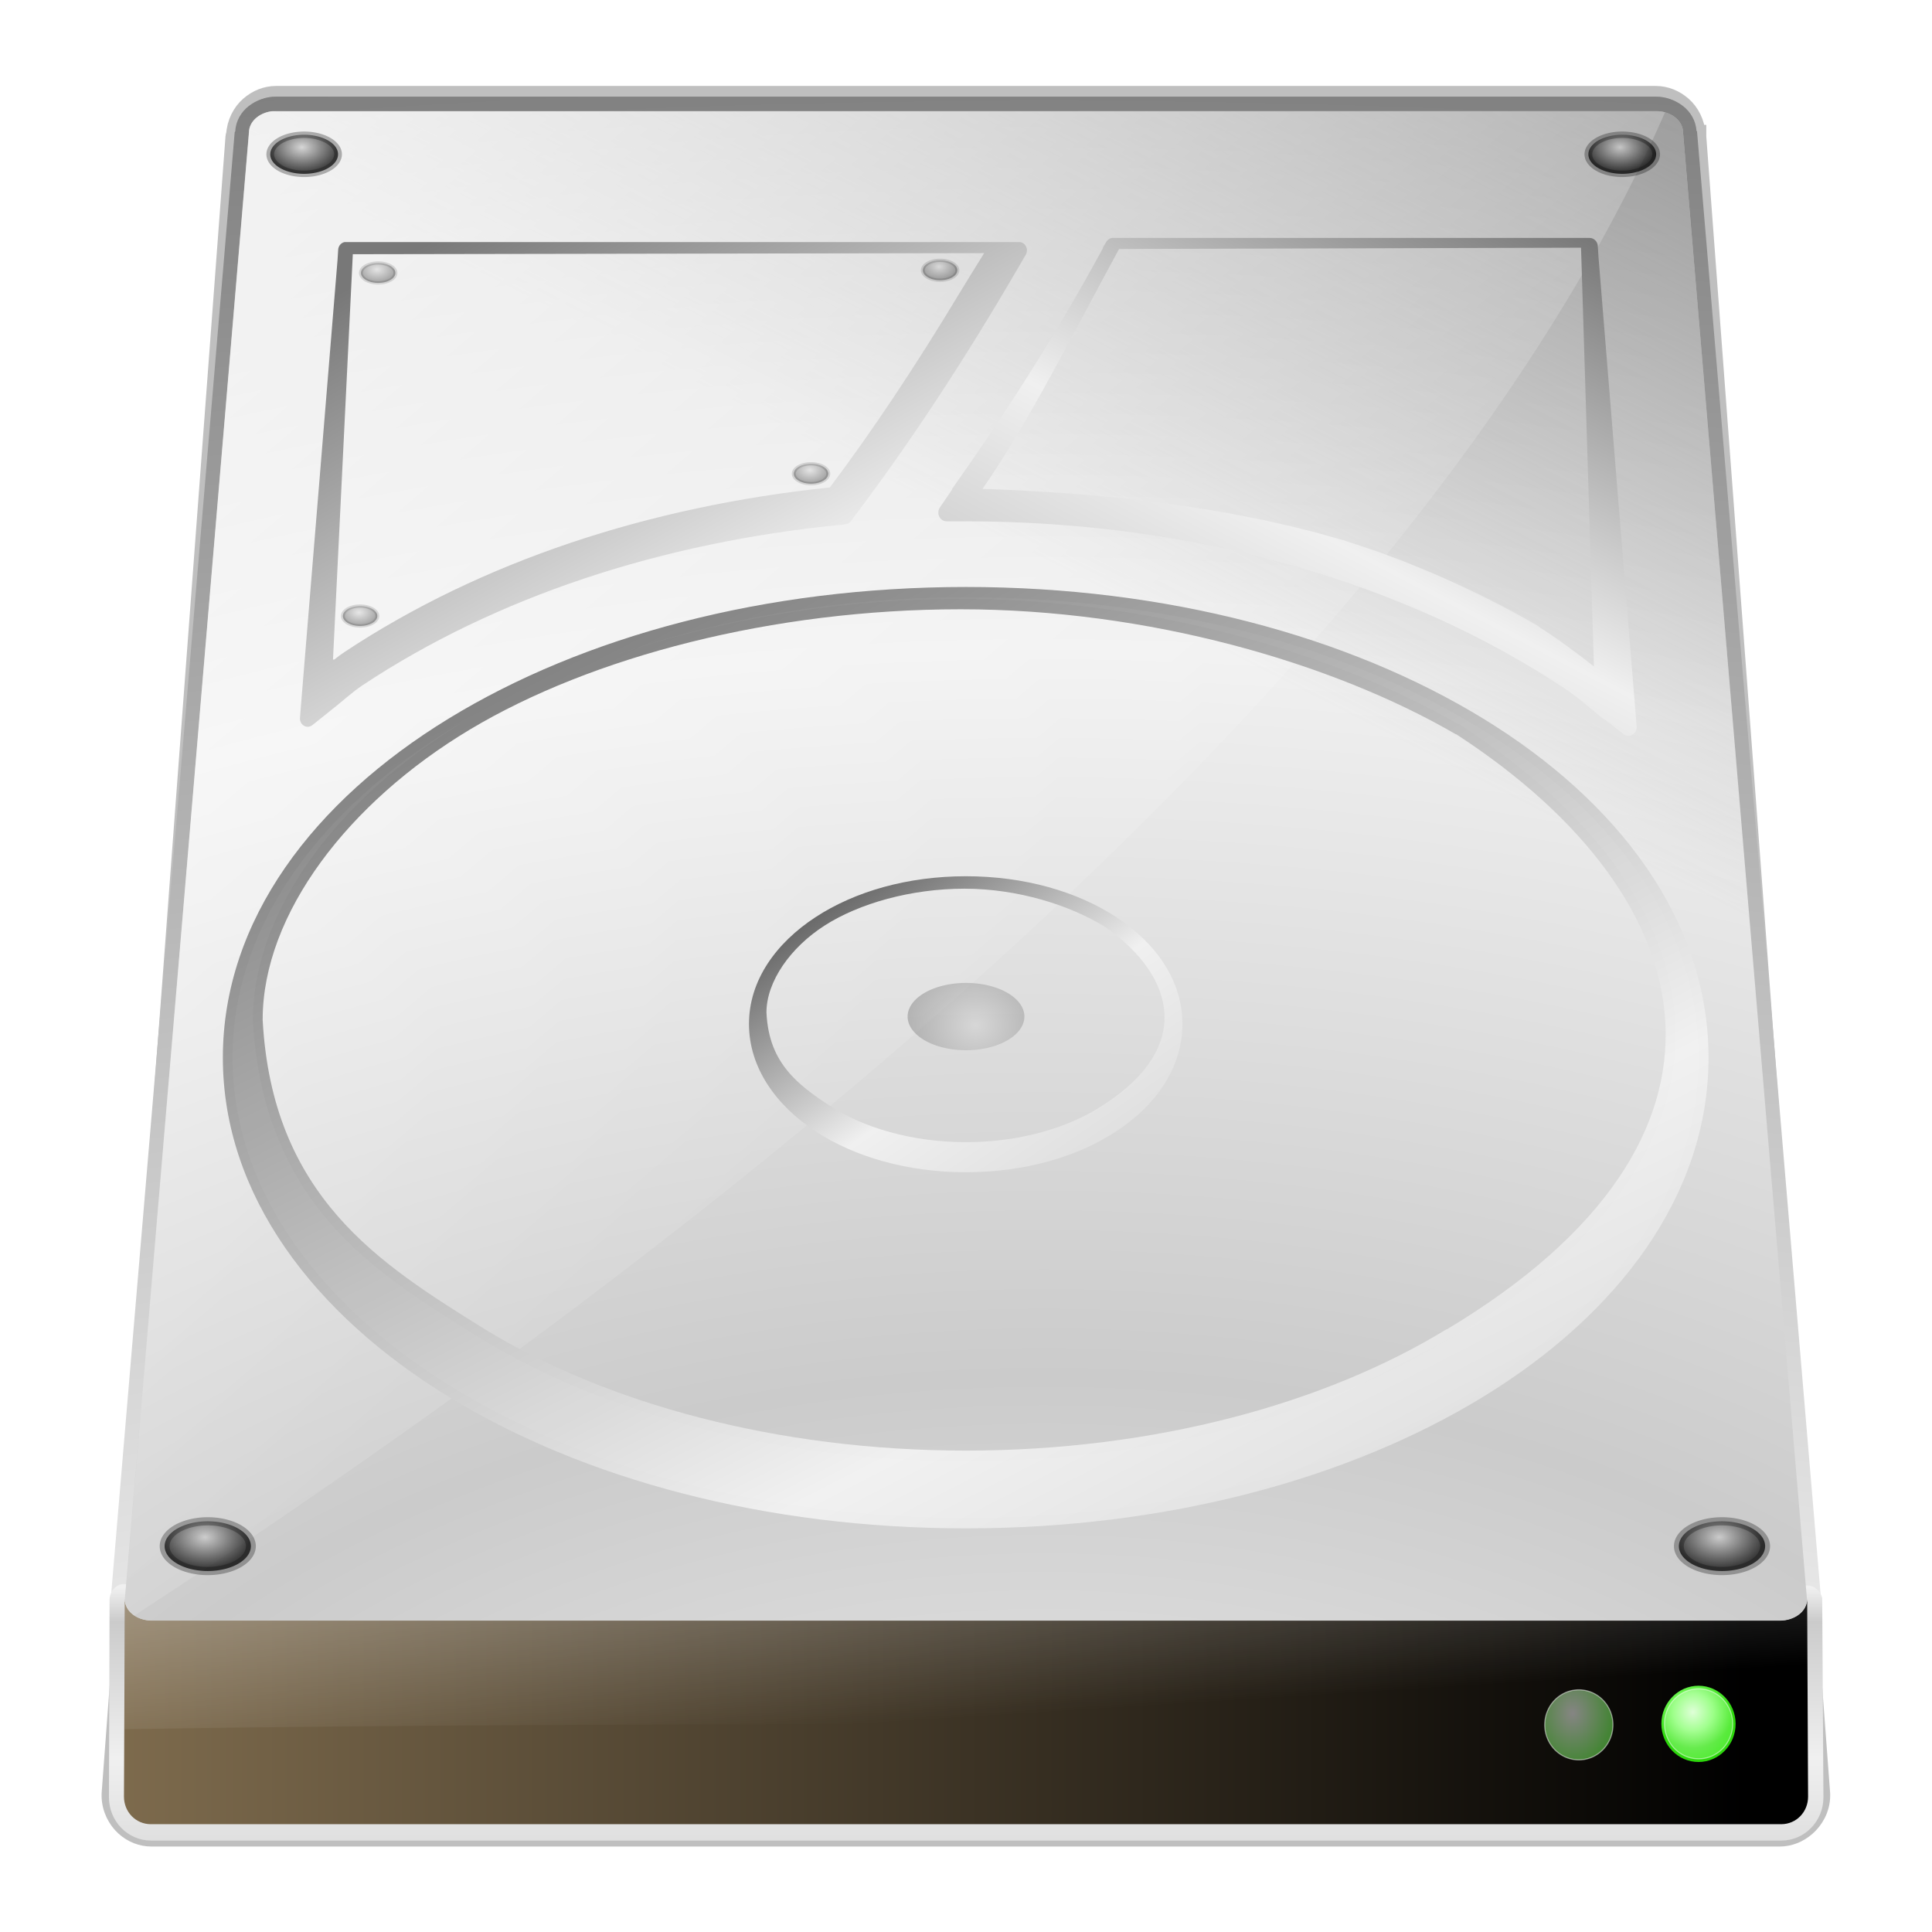 <?xml version="1.0" encoding="UTF-8" standalone="no"?>
<!-- Created with Inkscape (http://www.inkscape.org/) -->
<svg
   xmlns:dc="http://purl.org/dc/elements/1.1/"
   xmlns:cc="http://creativecommons.org/ns#"
   xmlns:rdf="http://www.w3.org/1999/02/22-rdf-syntax-ns#"
   xmlns:svg="http://www.w3.org/2000/svg"
   xmlns="http://www.w3.org/2000/svg"
   xmlns:xlink="http://www.w3.org/1999/xlink"
   xmlns:sodipodi="http://sodipodi.sourceforge.net/DTD/sodipodi-0.dtd"
   xmlns:inkscape="http://www.inkscape.org/namespaces/inkscape"
   width="128"
   height="128"
   id="svg13405"
   sodipodi:version="0.32"
   inkscape:version="0.46"
   version="1.0"
   sodipodi:docname="drive-harddisk.svg"
   inkscape:output_extension="org.inkscape.output.svg.inkscape"
   inkscape:export-filename="/home/immanuel/archive/prj/cream/art/creamlooks-icontheme/examples/drive-harddisk/drive-harddisk-256-2.png"
   inkscape:export-xdpi="180"
   inkscape:export-ydpi="180">
  <defs
     id="defs13407">
    <linearGradient
       inkscape:collect="always"
       id="linearGradient3286">
      <stop
         style="stop-color:#ffffff;stop-opacity:1;"
         offset="0"
         id="stop3288" />
      <stop
         style="stop-color:#ffffff;stop-opacity:0;"
         offset="1"
         id="stop3290" />
    </linearGradient>
    <linearGradient
       id="linearGradient3398">
      <stop
         style="stop-color:#000000;stop-opacity:1;"
         offset="0"
         id="stop3400" />
      <stop
         id="stop3402"
         offset="0.593"
         style="stop-color:#cfb07f;stop-opacity:1;" />
      <stop
         style="stop-color:#f8ead2;stop-opacity:1;"
         offset="1"
         id="stop3404" />
    </linearGradient>
    <linearGradient
       id="linearGradient5921">
      <stop
         style="stop-color:#cbcbcb;stop-opacity:1;"
         offset="0"
         id="stop5923" />
      <stop
         style="stop-color:#000000;stop-opacity:1;"
         offset="1"
         id="stop5925" />
    </linearGradient>
    <linearGradient
       inkscape:collect="always"
       id="linearGradient5903">
      <stop
         style="stop-color:#ffffff;stop-opacity:1;"
         offset="0"
         id="stop5905" />
      <stop
         style="stop-color:#ffffff;stop-opacity:0;"
         offset="1"
         id="stop5907" />
    </linearGradient>
    <linearGradient
       id="linearGradient5264">
      <stop
         id="stop5266"
         offset="0"
         style="stop-color:#f9f9f9;stop-opacity:1;" />
      <stop
         style="stop-color:#f0f0f0;stop-opacity:1;"
         offset="0.093"
         id="stop5268" />
      <stop
         id="stop5270"
         offset="0.271"
         style="stop-color:#cbcbcb;stop-opacity:1;" />
      <stop
         style="stop-color:#f0f0f0;stop-opacity:1;"
         offset="0.537"
         id="stop5272" />
      <stop
         id="stop5274"
         offset="1"
         style="stop-color:#787878;stop-opacity:1;" />
    </linearGradient>
    <linearGradient
       id="linearGradient5254">
      <stop
         id="stop5256"
         offset="0"
         style="stop-color:#454545;stop-opacity:1;" />
      <stop
         style="stop-color:#f0f0f0;stop-opacity:1;"
         offset="0.377"
         id="stop5258" />
      <stop
         id="stop5260"
         offset="0.849"
         style="stop-color:#cbcbcb;stop-opacity:1;" />
      <stop
         id="stop5262"
         offset="1"
         style="stop-color:#ffffff;stop-opacity:1;" />
    </linearGradient>
    <linearGradient
       id="linearGradient5244">
      <stop
         id="stop5246"
         offset="0"
         style="stop-color:#454545;stop-opacity:1;" />
      <stop
         style="stop-color:#f0f0f0;stop-opacity:1;"
         offset="0.472"
         id="stop5248" />
      <stop
         id="stop5250"
         offset="0.675"
         style="stop-color:#cbcbcb;stop-opacity:1;" />
      <stop
         id="stop5252"
         offset="1"
         style="stop-color:#ffffff;stop-opacity:1;" />
    </linearGradient>
    <linearGradient
       id="linearGradient5232">
      <stop
         style="stop-color:#f9f9f9;stop-opacity:1;"
         offset="0"
         id="stop5234" />
      <stop
         id="stop5236"
         offset="0.208"
         style="stop-color:#f0f0f0;stop-opacity:1;" />
      <stop
         style="stop-color:#cbcbcb;stop-opacity:1;"
         offset="0.268"
         id="stop5238" />
      <stop
         id="stop5240"
         offset="0.46"
         style="stop-color:#f0f0f0;stop-opacity:1;" />
      <stop
         style="stop-color:#787878;stop-opacity:1;"
         offset="1"
         id="stop5242" />
    </linearGradient>
    <linearGradient
       id="linearGradient5086">
      <stop
         style="stop-color:#787878;stop-opacity:1;"
         offset="0"
         id="stop5088" />
      <stop
         style="stop-color:#787878;stop-opacity:0;"
         offset="1"
         id="stop5090" />
    </linearGradient>
    <linearGradient
       id="linearGradient5014">
      <stop
         id="stop5016"
         offset="0"
         style="stop-color:#f9f9f9;stop-opacity:1;" />
      <stop
         style="stop-color:#f0f0f0;stop-opacity:1;"
         offset="0.027"
         id="stop5018" />
      <stop
         id="stop5020"
         offset="0.199"
         style="stop-color:#cbcbcb;stop-opacity:1;" />
      <stop
         style="stop-color:#f0f0f0;stop-opacity:1;"
         offset="0.382"
         id="stop5022" />
      <stop
         id="stop5024"
         offset="1"
         style="stop-color:#787878;stop-opacity:1;" />
    </linearGradient>
    <linearGradient
       id="linearGradient4802">
      <stop
         id="stop4804"
         offset="0"
         style="stop-color:#ffffff;stop-opacity:1;" />
      <stop
         style="stop-color:#7eff64;stop-opacity:1;"
         offset="0.428"
         id="stop4806" />
      <stop
         id="stop4808"
         offset="1"
         style="stop-color:#7eff64;stop-opacity:1;" />
    </linearGradient>
    <linearGradient
       id="linearGradient4788">
      <stop
         style="stop-color:#bfffb1;stop-opacity:1;"
         offset="0"
         id="stop4790" />
      <stop
         id="stop4796"
         offset="0.5"
         style="stop-color:#7eff64;stop-opacity:1;" />
      <stop
         style="stop-color:#2dd60c;stop-opacity:1;"
         offset="1"
         id="stop4792" />
    </linearGradient>
    <linearGradient
       id="linearGradient4567">
      <stop
         id="stop4569"
         offset="0"
         style="stop-color:#f9f9f9;stop-opacity:1;" />
      <stop
         style="stop-color:#f0f0f0;stop-opacity:1;"
         offset="0.12"
         id="stop4571" />
      <stop
         id="stop4573"
         offset="0.159"
         style="stop-color:#cbcbcb;stop-opacity:1;" />
      <stop
         style="stop-color:#f0f0f0;stop-opacity:1;"
         offset="0.315"
         id="stop4575" />
      <stop
         id="stop4577"
         offset="1"
         style="stop-color:#787878;stop-opacity:1;" />
    </linearGradient>
    <linearGradient
       id="linearGradient4305">
      <stop
         style="stop-color:#f9f9f9;stop-opacity:1;"
         offset="0"
         id="stop4307" />
      <stop
         id="stop4309"
         offset="0.12"
         style="stop-color:#f0f0f0;stop-opacity:1;" />
      <stop
         style="stop-color:#cbcbcb;stop-opacity:1;"
         offset="0.271"
         id="stop4311" />
      <stop
         id="stop4313"
         offset="0.451"
         style="stop-color:#f0f0f0;stop-opacity:1;" />
      <stop
         style="stop-color:#787878;stop-opacity:1;"
         offset="1"
         id="stop4315" />
    </linearGradient>
    <linearGradient
       id="linearGradient3307">
      <stop
         style="stop-color:#454545;stop-opacity:1;"
         offset="0"
         id="stop3309" />
      <stop
         id="stop4317"
         offset="0.5"
         style="stop-color:#f0f0f0;stop-opacity:1;" />
      <stop
         style="stop-color:#ffffff;stop-opacity:1;"
         offset="0.75"
         id="stop4319" />
      <stop
         style="stop-color:#cbcbcb;stop-opacity:1;"
         offset="1"
         id="stop3311" />
    </linearGradient>
    <linearGradient
       inkscape:collect="always"
       xlink:href="#linearGradient3307"
       id="linearGradient3423"
       gradientUnits="userSpaceOnUse"
       gradientTransform="translate(-316.649,61)"
       x1="35"
       y1="56.375"
       x2="68.5"
       y2="108.375" />
    <linearGradient
       inkscape:collect="always"
       xlink:href="#linearGradient3307"
       id="linearGradient3430"
       gradientUnits="userSpaceOnUse"
       gradientTransform="translate(-184.185,-108.296)"
       x1="35"
       y1="56.375"
       x2="68.5"
       y2="108.375" />
    <linearGradient
       inkscape:collect="always"
       xlink:href="#linearGradient3307"
       id="linearGradient3434"
       gradientUnits="userSpaceOnUse"
       gradientTransform="translate(-168.915,61)"
       x1="35"
       y1="56.375"
       x2="68.5"
       y2="108.375" />
    <filter
       inkscape:collect="always"
       id="filter4830"
       x="-0.12"
       width="1.24"
       y="-0.12"
       height="1.24">
      <feGaussianBlur
         inkscape:collect="always"
         stdDeviation="0.347"
         id="feGaussianBlur4832" />
    </filter>
    <filter
       inkscape:collect="always"
       id="filter5106">
      <feGaussianBlur
         inkscape:collect="always"
         stdDeviation="0.829"
         id="feGaussianBlur5108" />
    </filter>
    <radialGradient
       inkscape:collect="always"
       xlink:href="#linearGradient4305"
       id="radialGradient5305"
       gradientUnits="userSpaceOnUse"
       gradientTransform="matrix(6.908,-9.255105e-8,0,3.642,-367.568,-297.708)"
       cx="62.731"
       cy="127.898"
       fx="62.731"
       fy="127.898"
       r="43.058" />
    <linearGradient
       inkscape:collect="always"
       xlink:href="#linearGradient4567"
       id="linearGradient5307"
       gradientUnits="userSpaceOnUse"
       x1="69.932"
       y1="87.686"
       x2="69.932"
       y2="131.266" />
    <linearGradient
       inkscape:collect="always"
       xlink:href="#linearGradient5244"
       id="linearGradient5319"
       gradientUnits="userSpaceOnUse"
       gradientTransform="matrix(1.294,0,0,1.327,-16.112,-25.637)"
       x1="32.011"
       y1="35.147"
       x2="88.323"
       y2="155.263" />
    <radialGradient
       inkscape:collect="always"
       xlink:href="#linearGradient4788"
       id="radialGradient5339"
       gradientUnits="userSpaceOnUse"
       gradientTransform="matrix(1.167,-5.0466234e-7,4.4474522e-7,1.028,-14.275,-3.082)"
       cx="84.512"
       cy="99.467"
       fx="84.512"
       fy="99.467"
       r="3.182" />
    <radialGradient
       inkscape:collect="always"
       xlink:href="#linearGradient4802"
       id="radialGradient5341"
       gradientUnits="userSpaceOnUse"
       gradientTransform="matrix(2.699,3.2311381e-7,-4.020593e-7,3.359,-143.809,-234.918)"
       cx="84.512"
       cy="99.467"
       fx="84.512"
       fy="99.467"
       r="3.182" />
    <linearGradient
       inkscape:collect="always"
       xlink:href="#linearGradient5254"
       id="linearGradient5345"
       gradientUnits="userSpaceOnUse"
       gradientTransform="matrix(0.373,0,0,0.409,40.907,40.177)"
       x1="33.97"
       y1="48.942"
       x2="89.097"
       y2="142.17" />
    <linearGradient
       inkscape:collect="always"
       xlink:href="#linearGradient5232"
       id="linearGradient5365"
       gradientUnits="userSpaceOnUse"
       gradientTransform="matrix(1.372,0,0,1.465,-20.715,-22.381)"
       x1="54.599"
       y1="62.254"
       x2="35.879"
       y2="26.217" />
    <linearGradient
       inkscape:collect="always"
       xlink:href="#linearGradient5264"
       id="linearGradient5369"
       gradientUnits="userSpaceOnUse"
       gradientTransform="matrix(1.372,0,0,1.465,-20.715,-22.381)"
       x1="77.292"
       y1="61.568"
       x2="94.157"
       y2="27.105" />
    <linearGradient
       inkscape:collect="always"
       xlink:href="#linearGradient5086"
       id="linearGradient5372"
       gradientUnits="userSpaceOnUse"
       gradientTransform="matrix(1.294,0,0,1.329,-15.912,-18.307)"
       x1="119.829"
       y1="2.69"
       x2="93.666"
       y2="55.553" />
    <radialGradient
       inkscape:collect="always"
       xlink:href="#linearGradient5014"
       id="radialGradient5375"
       gradientUnits="userSpaceOnUse"
       gradientTransform="matrix(8.939,-1.5549709e-7,0,6.119,-491.591,-577.59)"
       cx="62.731"
       cy="117.873"
       fx="62.731"
       fy="117.873"
       r="43.058" />
    <linearGradient
       inkscape:collect="always"
       xlink:href="#linearGradient3398"
       id="linearGradient5381"
       gradientUnits="userSpaceOnUse"
       gradientTransform="matrix(1.294,0,0,1.329,-15.912,-18.307)"
       x1="101.71"
       y1="106.852"
       x2="-130.407"
       y2="106.852" />
    <linearGradient
       inkscape:collect="always"
       xlink:href="#linearGradient5903"
       id="linearGradient5909"
       x1="10.904"
       y1="14.978"
       x2="66.347"
       y2="80.156"
       gradientUnits="userSpaceOnUse" />
    <radialGradient
       inkscape:collect="always"
       xlink:href="#linearGradient5921"
       id="radialGradient5927"
       cx="13.366"
       cy="103.512"
       fx="13.366"
       fy="103.512"
       r="3.062"
       gradientTransform="matrix(1.033,-1.0189423e-6,8.3872015e-7,0.85,-0.445,15.624)"
       gradientUnits="userSpaceOnUse" />
    <radialGradient
       inkscape:collect="always"
       xlink:href="#linearGradient5921"
       id="radialGradient5945"
       gradientUnits="userSpaceOnUse"
       gradientTransform="matrix(1.033,-1.0189423e-6,8.3872015e-7,0.85,-0.445,15.624)"
       cx="13.366"
       cy="103.512"
       fx="13.366"
       fy="103.512"
       r="3.062" />
    <radialGradient
       inkscape:collect="always"
       xlink:href="#linearGradient5921"
       id="radialGradient5951"
       gradientUnits="userSpaceOnUse"
       gradientTransform="matrix(1.033,-1.0189423e-6,8.3872015e-7,0.85,-0.445,15.624)"
       cx="13.366"
       cy="103.512"
       fx="13.366"
       fy="103.512"
       r="3.062" />
    <radialGradient
       inkscape:collect="always"
       xlink:href="#linearGradient5921"
       id="radialGradient5957"
       gradientUnits="userSpaceOnUse"
       gradientTransform="matrix(1.033,-1.0189423e-6,8.3872015e-7,0.85,-0.445,15.624)"
       cx="13.366"
       cy="103.512"
       fx="13.366"
       fy="103.512"
       r="3.062" />
    <radialGradient
       inkscape:collect="always"
       xlink:href="#linearGradient5921"
       id="radialGradient5995"
       gradientUnits="userSpaceOnUse"
       gradientTransform="matrix(1.822,-5.0434491e-8,2.4816716e-6,1.962,-11.527,-101.2)"
       cx="14.045"
       cy="105.056"
       fx="14.045"
       fy="105.056"
       r="3.062" />
    <radialGradient
       inkscape:collect="always"
       xlink:href="#linearGradient5921"
       id="radialGradient6007"
       gradientUnits="userSpaceOnUse"
       gradientTransform="matrix(1.033,-1.0189423e-6,8.3872015e-7,0.85,-0.445,15.624)"
       cx="13.366"
       cy="103.512"
       fx="13.366"
       fy="103.512"
       r="3.062" />
    <radialGradient
       inkscape:collect="always"
       xlink:href="#linearGradient5921"
       id="radialGradient6011"
       gradientUnits="userSpaceOnUse"
       gradientTransform="matrix(1.033,-1.0189423e-6,8.3872015e-7,0.85,-0.445,15.624)"
       cx="13.366"
       cy="103.512"
       fx="13.366"
       fy="103.512"
       r="3.062" />
    <radialGradient
       inkscape:collect="always"
       xlink:href="#linearGradient5921"
       id="radialGradient6015"
       gradientUnits="userSpaceOnUse"
       gradientTransform="matrix(1.033,-1.0189423e-6,8.3872015e-7,0.85,-0.445,15.624)"
       cx="13.366"
       cy="103.512"
       fx="13.366"
       fy="103.512"
       r="3.062" />
    <radialGradient
       inkscape:collect="always"
       xlink:href="#linearGradient5921"
       id="radialGradient6019"
       gradientUnits="userSpaceOnUse"
       gradientTransform="matrix(1.033,-1.0189423e-6,8.3872015e-7,0.85,-0.445,15.624)"
       cx="13.366"
       cy="103.512"
       fx="13.366"
       fy="103.512"
       r="3.062" />
    <radialGradient
       inkscape:collect="always"
       xlink:href="#linearGradient4802"
       id="radialGradient3406"
       gradientUnits="userSpaceOnUse"
       gradientTransform="matrix(2.699,3.2311381e-7,-4.020593e-7,3.359,-143.809,-234.918)"
       cx="84.512"
       cy="99.467"
       fx="84.512"
       fy="99.467"
       r="3.182" />
    <linearGradient
       inkscape:collect="always"
       xlink:href="#linearGradient3286"
       id="linearGradient3292"
       x1="49.5"
       y1="74.75"
       x2="52"
       y2="114.562"
       gradientUnits="userSpaceOnUse" />
    <filter
       inkscape:collect="always"
       id="filter3298">
      <feGaussianBlur
         inkscape:collect="always"
         stdDeviation="0.744"
         id="feGaussianBlur3300" />
    </filter>
    <filter
       inkscape:collect="always"
       id="filter3314">
      <feGaussianBlur
         inkscape:collect="always"
         stdDeviation="0.392"
         id="feGaussianBlur3316" />
    </filter>
  </defs>
  <sodipodi:namedview
     id="base"
     pagecolor="#ffffff"
     bordercolor="#666666"
     borderopacity="1.0"
     gridtolerance="10000"
     guidetolerance="10"
     objecttolerance="10"
     inkscape:pageopacity="0.0"
     inkscape:pageshadow="2"
     inkscape:zoom="1"
     inkscape:cx="-101.72686"
     inkscape:cy="-31.785119"
     inkscape:document-units="px"
     inkscape:current-layer="layer1"
     showgrid="false"
     inkscape:showpageshadow="false"
     inkscape:window-width="1022"
     inkscape:window-height="722"
     inkscape:window-x="0"
     inkscape:window-y="25"
     inkscape:snap-center="true"
     showguides="true"
     inkscape:guide-bbox="true" />
  <g
     inkscape:label="Layer 1"
     inkscape:groupmode="layer"
     id="layer1">
    <rect
       style="opacity:0.595;fill:#ffffff;fill-opacity:1;fill-rule:nonzero;stroke:none;stroke-width:0.3;stroke-linejoin:miter;marker:none;marker-start:none;marker-mid:none;marker-end:none;stroke-miterlimit:4;stroke-dasharray:none;stroke-dashoffset:0;stroke-opacity:1;visibility:visible;display:inline;overflow:visible;enable-background:accumulate"
       id="rect3326"
       width="0.287"
       height="0"
       x="297.169"
       y="-5.525"
       rx="0.984"
       ry="0" />
    <path
       d="M 26.438,18.594 C 25.907,18.594 25.424,18.767 25.031,19.062 C 24.656,19.345 24.369,19.794 24.344,20.312 C 24.343,20.336 24.312,20.351 24.312,20.375 L 17.969,93.469 C 17.968,93.49 17.968,93.51 17.969,93.531 C 17.969,94.068 18.27,94.544 18.656,94.844 C 19.043,95.144 19.532,95.312 20.062,95.312 L 103.406,95.312 C 103.936,95.312 104.42,95.139 104.812,94.844 C 105.205,94.548 105.531,94.081 105.531,93.531 C 105.532,93.51 105.532,93.49 105.531,93.469 L 99.188,20.375 C 99.188,20.354 99.188,20.333 99.188,20.312 L 99.156,20.312 C 99.131,19.794 98.844,19.345 98.469,19.062 C 98.076,18.767 97.593,18.594 97.062,18.594 L 26.438,18.594 z"
       id="path4896"
       style="opacity:0.5;fill:#000000;fill-opacity:1;stroke:#000000;stroke-width:0.941;stroke-miterlimit:4;stroke-dasharray:none;stroke-opacity:1;filter:url(#filter5106)"
       inkscape:original="M 26.4375 19.3125 C 25.668016 19.3125 25.03125 19.786852 25.03125 20.375 L 18.6875 93.53125 C 18.6875 94.11941 19.293016 94.593747 20.0625 94.59375 L 103.40625 94.59375 C 104.17574 94.59375 104.8125 94.119412 104.8125 93.53125 L 98.46875 20.375 C 98.46875 19.786852 97.831989 19.3125 97.0625 19.3125 L 26.4375 19.3125 z "
       inkscape:radius="0.70710677"
       sodipodi:type="inkscape:offset"
       transform="matrix(1.294,0,0,1.502,-15.912,-21.527)" />
    <path
       sodipodi:type="inkscape:offset"
       inkscape:radius="0.70710677"
       inkscape:original="M 26.4375 19.3125 C 25.668016 19.3125 25.03125 19.786852 25.03125 20.375 L 18.6875 93.53125 C 18.6875 94.11941 19.293016 94.593747 20.0625 94.59375 L 103.40625 94.59375 C 104.17574 94.59375 104.8125 94.119412 104.8125 93.53125 L 98.46875 20.375 C 98.46875 19.786852 97.831989 19.3125 97.0625 19.3125 L 26.4375 19.3125 z "
       style="fill:url(#radialGradient5305);fill-opacity:1;stroke:none;stroke-width:25;stroke-miterlimit:4;stroke-opacity:1"
       id="path4613"
       d="M 26.438,18.594 C 25.907,18.594 25.424,18.767 25.031,19.062 C 24.656,19.345 24.369,19.794 24.344,20.312 C 24.343,20.336 24.312,20.351 24.312,20.375 L 17.969,93.469 C 17.968,93.49 17.968,93.51 17.969,93.531 C 17.969,94.068 18.27,94.544 18.656,94.844 C 19.043,95.144 19.532,95.312 20.062,95.312 L 103.406,95.312 C 103.936,95.312 104.42,95.139 104.812,94.844 C 105.205,94.548 105.531,94.081 105.531,93.531 C 105.532,93.51 105.532,93.49 105.531,93.469 L 99.188,20.375 C 99.188,20.354 99.188,20.333 99.188,20.312 L 99.156,20.312 C 99.131,19.794 98.844,19.345 98.469,19.062 C 98.076,18.767 97.593,18.594 97.062,18.594 L 26.438,18.594 z"
       transform="matrix(1.294,0,0,1.329,-15.912,-18.307)" />
    <path
       sodipodi:type="inkscape:offset"
       inkscape:radius="0.44194174"
       inkscape:original="M 18.5625 93.1875 C 18.424258 93.244332 18.336683 93.381949 18.34375 93.53125 L 18.3125 103.375 C 18.312499 104.32996 19.076289 105.09375 20.03125 105.09375 L 103.5 105.09375 C 104.45496 105.09375 105.21875 104.32997 105.21875 103.375 L 105.15625 93.53125 C 105.11798 93.372421 104.97587 93.25 104.8125 93.25 C 104.64913 93.250002 104.50702 93.372421 104.46875 93.53125 C 104.46875 93.697742 104.37416 93.859583 104.1875 94 C 104.00084 94.140417 103.71835 94.25 103.40625 94.25 L 20.0625 94.25 C 19.750405 94.249999 19.490506 94.138129 19.3125 94 C 19.134494 93.861871 19.03125 93.704001 19.03125 93.53125 C 19.034361 93.415311 18.968528 93.318587 18.875 93.25 C 18.781472 93.18141 18.672143 93.149684 18.5625 93.1875 z "
       style="fill:url(#linearGradient5307);fill-opacity:1;stroke:none;stroke-width:2;stroke-miterlimit:4;stroke-dasharray:none;stroke-opacity:1"
       id="path4705"
       d="M 18.406,92.781 C 18.106,92.905 17.904,93.209 17.906,93.531 C 17.906,93.542 17.906,93.552 17.906,93.562 L 17.875,103.375 C 17.875,104.566 18.841,105.531 20.031,105.531 L 103.5,105.531 C 104.691,105.531 105.656,104.566 105.656,103.375 L 105.594,93.531 C 105.597,93.5 105.597,93.469 105.594,93.438 C 105.509,93.087 105.197,92.812 104.812,92.812 C 104.428,92.813 104.116,93.087 104.031,93.438 C 104.028,93.469 104.028,93.5 104.031,93.531 C 104.031,93.53 104.02,93.571 103.906,93.656 C 103.802,93.734 103.615,93.812 103.406,93.812 L 20.062,93.812 C 19.856,93.812 19.698,93.738 19.594,93.656 C 19.479,93.567 19.469,93.528 19.469,93.531 C 19.477,93.242 19.299,93.034 19.125,92.906 C 18.951,92.779 18.674,92.689 18.406,92.781 z"
       transform="matrix(1.294,0,0,1.329,-15.912,-18.307)" />
    <path
       sodipodi:nodetypes="ccccccccc"
       id="rect3292"
       d="M 8.213,119.03 C 8.213,120.053 8.997,120.857 9.993,120.857 L 118.011,120.857 C 119.007,120.857 119.79,120.053 119.79,119.03 L 119.728,105.953 C 119.728,106.734 118.904,107.364 117.908,107.364 L 10.051,107.364 C 9.055,107.364 8.272,106.734 8.272,105.953 L 8.213,119.03 z"
       style="fill:url(#linearGradient5381);fill-opacity:1;stroke:none;stroke-width:2;stroke-miterlimit:4;stroke-dasharray:none;stroke-opacity:1" />
    <path
       sodipodi:nodetypes="ccccccccc"
       id="rect3193"
       d="M 18.286,7.361 L 109.709,7.361 C 110.705,7.361 111.506,7.99 111.506,8.772 L 119.716,105.962 C 119.716,106.744 118.915,107.373 117.919,107.373 L 10.07,107.373 C 9.074,107.373 8.272,106.744 8.272,105.962 L 16.489,8.772 C 16.489,7.99 17.29,7.361 18.286,7.361 z"
       style="fill:url(#radialGradient5375);fill-opacity:1;stroke:none;stroke-width:25;stroke-miterlimit:4;stroke-opacity:1" />
    <path
       style="fill:url(#linearGradient5372);fill-opacity:1;stroke:none;stroke-width:25;stroke-miterlimit:4;stroke-opacity:1"
       d="M 18.286,7.361 L 109.709,7.361 C 110.705,7.361 111.506,7.99 111.506,8.772 L 119.716,105.962 C 119.716,106.744 118.915,107.373 117.919,107.373 L 10.07,107.373 C 9.074,107.373 8.272,106.744 8.272,105.962 L 16.489,8.772 C 16.489,7.99 17.29,7.361 18.286,7.361 z"
       id="path5070"
       sodipodi:nodetypes="ccccccccc" />
    <path
       style="fill:url(#linearGradient5909);fill-opacity:1;stroke:none;stroke-width:25;stroke-miterlimit:4;stroke-opacity:1;opacity:0.7"
       d="M 17.938,7.375 C 17.117,7.506 16.5,8.098 16.5,8.781 L 8.281,105.969 C 8.281,106.397 8.525,106.773 8.906,107.031 C 38.557,87.694 92.134,49.068 110.312,7.438 C 110.122,7.384 109.933,7.375 109.719,7.375 L 18.281,7.375 C 18.157,7.375 18.055,7.356 17.938,7.375 z"
       id="path5898"
       sodipodi:nodetypes="cccccccc" />
    <path
       style="fill:url(#linearGradient5369);fill-opacity:1;stroke:none;stroke-width:1;stroke-miterlimit:4;stroke-opacity:1"
       d="M 73.712,15.763 C 73.536,15.775 73.376,15.877 73.284,16.038 L 73.069,16.404 C 73.069,16.42 73.069,16.435 73.069,16.45 C 69.852,22.376 66.481,27.584 63.082,32.386 C 63.082,32.401 63.082,32.416 63.082,32.431 L 62.268,33.622 C 62.151,33.797 62.134,34.026 62.224,34.218 C 62.314,34.41 62.496,34.533 62.696,34.538 L 64.068,34.538 C 79.093,34.56 92.934,38.51 103.674,45.619 C 104.566,46.21 105.344,46.921 106.288,47.68 C 106.302,47.681 106.317,47.681 106.331,47.68 L 107.574,48.642 C 107.744,48.772 107.968,48.786 108.151,48.678 C 108.334,48.571 108.443,48.361 108.431,48.138 L 108.303,46.535 L 105.902,17 L 105.86,16.313 C 105.845,15.998 105.597,15.754 105.302,15.763 L 104.659,15.763 L 74.141,15.763 L 73.755,15.763 C 73.741,15.763 73.726,15.763 73.712,15.763 L 73.712,15.763 z M 74.141,16.496 L 104.748,16.411 L 105.602,44.154 C 104.447,43.254 103.266,42.36 102.045,41.59 C 102.042,41.588 101.965,41.509 101.788,41.407 C 98.578,39.557 95.147,37.959 91.543,36.644 C 90.948,36.427 90.371,36.245 89.786,36.049 C 89.615,35.996 89.366,35.899 89.1,35.82 C 88.993,35.785 88.978,35.776 88.971,35.774 C 88.957,35.774 88.943,35.774 88.929,35.774 C 81.173,33.491 72.974,32.664 65.097,32.386 C 68.168,27.97 71.223,21.845 74.141,16.496 z"
       id="path5056"
       sodipodi:nodetypes="cccccccsccssccscccccccccccccssssssccc" />
    <path
       transform="matrix(1.029,0,0,1.099,-1.328,-9.251)"
       d="M 63.969,44.656 C 55.478,44.656 47.617,46.045 40.719,48.344 C 47.507,46.132 55.424,44.75 63.625,44.75 C 75.713,44.75 87.573,47.943 95.625,52.281 C 95.652,52.296 95.692,52.298 95.719,52.312 C 95.746,52.327 95.786,52.329 95.812,52.344 C 95.822,52.348 95.844,52.344 95.844,52.344 C 95.844,52.354 95.844,52.365 95.844,52.375 C 104.156,57.434 109.25,63.708 109.625,70.25 C 110,76.795 105.644,83.478 95.25,89.312 C 95.24,89.313 95.229,89.313 95.219,89.312 C 95.209,89.323 95.198,89.334 95.188,89.344 C 95.153,89.364 95.097,89.355 95.062,89.375 C 95.042,89.387 95.021,89.397 95,89.406 C 87.115,93.866 76.141,96.719 63.969,96.719 C 51.695,96.719 40.586,93.838 32.688,89.312 C 29.275,87.322 25.757,85.312 23.031,82.375 C 20.313,79.446 18.376,75.59 18.062,70.156 C 18.062,70.146 18.062,70.135 18.062,70.125 C 18.062,70.116 18.062,70.106 18.062,70.094 C 18.081,63.443 23.661,56.709 31.469,52.25 C 31.312,52.338 31.124,52.411 30.969,52.5 C 22.411,57.403 16.75,64.417 16.75,72.406 C 16.75,80.395 22.411,87.41 30.969,92.312 C 39.525,97.215 51.149,100.156 63.969,100.156 C 76.789,100.156 88.412,97.215 96.969,92.312 C 105.526,87.41 111.156,80.396 111.156,72.406 C 111.156,64.417 105.526,57.403 96.969,52.5 C 88.412,47.598 76.789,44.656 63.969,44.656 z M 38.125,49.156 C 37.267,49.486 36.538,49.92 35.719,50.281 C 36.542,49.921 37.25,49.486 38.125,49.156 z"
       id="path3318"
       style="opacity:0.42;fill:#000000;fill-opacity:1;stroke:none;stroke-width:2;stroke-miterlimit:4;stroke-opacity:1;filter:url(#filter3298)"
       inkscape:original="M 63.96875 44.03125 C 51.053078 44.03125 39.330059 46.999252 30.65625 51.96875 C 21.978881 56.94029 16.125 64.123668 16.125 72.40625 C 16.125 80.688832 21.978885 87.872211 30.65625 92.84375 C 39.330057 97.813245 51.053082 100.78125 63.96875 100.78125 C 76.884414 100.78125 88.607441 97.81325 97.28125 92.84375 C 105.95894 87.872026 111.78125 80.687939 111.78125 72.40625 C 111.78125 64.12456 105.95894 56.94047 97.28125 51.96875 C 88.607443 46.999253 76.884417 44.03125 63.96875 44.03125 z M 63.625 45.375 C 75.683601 45.375001 87.561334 48.586477 95.5 52.90625 C 95.507899 52.910548 95.523359 52.90195 95.53125 52.90625 C 103.7437 57.904221 108.64262 64.040552 109 70.28125 C 109.35771 76.527793 105.21985 83.00921 94.9375 88.78125 C 94.927089 88.780782 94.916661 88.780782 94.90625 88.78125 C 87.128312 93.237477 76.145175 96.09375 63.96875 96.09375 C 51.792321 96.093751 40.777596 93.237278 33 88.78125 C 29.587428 86.791085 26.141659 84.78381 23.5 81.9375 C 20.863792 79.097063 18.994025 75.429199 18.6875 70.125 C 18.6875 70.11476 18.687472 70.103992 18.6875 70.09375 C 18.705203 63.726834 24.213462 57.009935 32.03125 52.625 C 39.859867 48.233992 51.542923 45.375 63.625 45.375 z "
       inkscape:radius="-0.62315631"
       sodipodi:type="inkscape:offset" />
    <path
       sodipodi:type="inkscape:offset"
       inkscape:radius="0.34828219"
       inkscape:original="M 63.96875 44.375 C 51.106768 44.375 39.452313 47.349133 30.84375 52.28125 C 22.232812 57.21473 16.46875 64.288535 16.46875 72.40625 C 16.46875 80.523964 22.232816 87.597771 30.84375 92.53125 C 39.452311 97.463364 51.106772 100.4375 63.96875 100.4375 C 76.830724 100.4375 88.485187 97.463369 97.09375 92.53125 C 105.70469 87.597767 111.4375 80.523965 111.4375 72.40625 C 111.4375 64.288534 105.70469 57.214729 97.09375 52.28125 C 88.485189 47.349134 76.830727 44.375 63.96875 44.375 z M 63.625 45.03125 C 75.75686 45.031251 87.683985 48.232114 95.6875 52.59375 C 112.25097 62.662135 115.78346 77.479494 95.09375 89.09375 C 87.248502 93.588541 76.199261 96.4375 63.96875 96.4375 C 51.738235 96.437501 40.657752 93.58854 32.8125 89.09375 C 25.985238 85.112184 18.953359 80.914636 18.34375 70.125 C 18.34375 63.550193 23.973513 56.744381 31.875 52.3125 C 39.77614 47.880815 51.488407 45.03125 63.625 45.03125 z "
       style="fill:url(#linearGradient5319);fill-opacity:1;stroke:none;stroke-width:2;stroke-miterlimit:4;stroke-opacity:1"
       id="path5224"
       d="M 63.969,44.031 C 51.053,44.031 39.33,46.999 30.656,51.969 C 21.979,56.94 16.125,64.124 16.125,72.406 C 16.125,80.689 21.979,87.872 30.656,92.844 C 39.33,97.813 51.053,100.781 63.969,100.781 C 76.884,100.781 88.607,97.813 97.281,92.844 C 105.959,87.872 111.781,80.688 111.781,72.406 C 111.781,64.125 105.959,56.94 97.281,51.969 C 88.607,46.999 76.884,44.031 63.969,44.031 z M 63.625,45.375 C 75.684,45.375 87.561,48.586 95.5,52.906 C 95.508,52.911 95.523,52.902 95.531,52.906 C 103.744,57.904 108.643,64.041 109,70.281 C 109.358,76.528 105.22,83.009 94.938,88.781 C 94.927,88.781 94.917,88.781 94.906,88.781 C 87.128,93.237 76.145,96.094 63.969,96.094 C 51.792,96.094 40.778,93.237 33,88.781 C 29.587,86.791 26.142,84.784 23.5,81.938 C 20.864,79.097 18.994,75.429 18.688,70.125 C 18.688,70.115 18.687,70.104 18.688,70.094 C 18.705,63.727 24.213,57.01 32.031,52.625 C 39.86,48.234 51.543,45.375 63.625,45.375 z"
       transform="matrix(1.029,0,0,1.099,-1.828,-9.501)" />
    <path
       style="fill:url(#linearGradient5365);fill-opacity:1;stroke:none;stroke-width:1;stroke-miterlimit:4;stroke-opacity:1"
       d="M 22.834,16.038 C 22.599,16.08 22.422,16.288 22.405,16.542 L 22.362,17.229 L 20.005,45.94 L 19.876,47.543 C 19.854,47.759 19.953,47.969 20.13,48.078 C 20.306,48.187 20.526,48.175 20.69,48.046 L 21.891,47.085 C 22.691,46.464 23.325,45.86 24.034,45.39 C 32.866,39.543 43.818,35.93 55.753,34.767 C 55.767,34.767 55.781,34.767 55.795,34.767 L 56.095,34.721 C 56.218,34.687 56.325,34.605 56.395,34.492 L 56.567,34.263 C 60.139,29.555 63.815,23.993 67.326,17.961 L 67.969,16.862 C 68.059,16.695 68.061,16.489 67.973,16.32 C 67.885,16.152 67.721,16.044 67.54,16.038 L 66.297,16.038 L 23.562,16.038 L 22.919,16.038 C 22.891,16.036 22.862,16.036 22.834,16.038 z M 23.375,16.842 L 65.204,16.771 C 64.631,17.683 64.069,18.602 63.511,19.518 C 60.683,24.211 57.808,28.539 54.981,32.294 C 42.969,33.55 31.89,37.197 22.834,43.192 C 22.566,43.37 22.364,43.522 22.148,43.696 C 22.139,43.704 22.114,43.689 22.105,43.696 C 22.091,43.696 22.076,43.696 22.062,43.696 L 23.375,16.842 z"
       id="path5061"
       sodipodi:nodetypes="cccccsccscccccccscccccccccssscc" />
    <g
       id="g4834"
       transform="matrix(0.891,0,0,0.915,27.495,22.375)">
      <path
         transform="matrix(0.796,0,0,0.796,27.902,20.568)"
         d="M 84.844,96.781 C 82.934,96.781 81.375,98.341 81.375,100.25 C 81.375,102.159 82.934,103.719 84.844,103.719 C 86.753,103.719 88.312,102.159 88.312,100.25 C 88.312,98.341 86.753,96.781 84.844,96.781 z"
         id="path4826"
         style="opacity:1;fill:url(#radialGradient5339);fill-opacity:1;stroke:none;stroke-width:1;stroke-miterlimit:4;stroke-dasharray:none;stroke-opacity:1;filter:url(#filter4830)"
         inkscape:original="M 84.84375 96.84375 C 82.968481 96.84375 81.437503 98.374732 81.4375 100.25 C 81.4375 102.12527 82.968481 103.65625 84.84375 103.65625 C 86.719019 103.65625 88.249997 102.12527 88.25 100.25 C 88.25 98.374731 86.719018 96.843753 84.84375 96.84375 z "
         inkscape:radius="0.0625"
         sodipodi:type="inkscape:offset" />
      <path
         sodipodi:type="arc"
         style="opacity:0.5;fill:url(#radialGradient5341);fill-opacity:1;stroke:#ffffff;stroke-width:0.1;stroke-miterlimit:4;stroke-dasharray:none;stroke-opacity:1"
         id="path4798"
         sodipodi:cx="84.852814"
         sodipodi:cy="100.24606"
         sodipodi:rx="3.1819806"
         sodipodi:ry="3.1819806"
         d="M 88.035,100.246 A 3.182,3.182 0 1 1 81.671,100.246 A 3.182,3.182 0 1 1 88.035,100.246 z"
         transform="matrix(0.796,0,0,0.796,27.902,20.568)" />
    </g>
    <path
       sodipodi:type="arc"
       style="opacity:0.5;fill:url(#radialGradient3406);fill-opacity:1;stroke:#ffffff;stroke-width:0.1;stroke-miterlimit:4;stroke-dasharray:none;stroke-opacity:1"
       id="path4866"
       sodipodi:cx="84.852814"
       sodipodi:cy="100.24606"
       sodipodi:rx="3.1819806"
       sodipodi:ry="3.1819806"
       d="M 88.035,100.246 A 3.182,3.182 0 1 1 81.671,100.246 A 3.182,3.182 0 1 1 88.035,100.246 z"
       transform="matrix(0.71,0,0,0.729,44.357,41.196)" />
    <path
       sodipodi:type="inkscape:offset"
       inkscape:radius="-0.62315631"
       inkscape:original="M 63.96875 44.03125 C 51.053078 44.03125 39.330059 46.999252 30.65625 51.96875 C 21.978881 56.94029 16.125 64.123668 16.125 72.40625 C 16.125 80.688832 21.978885 87.872211 30.65625 92.84375 C 39.330057 97.813245 51.053082 100.78125 63.96875 100.78125 C 76.884414 100.78125 88.607441 97.81325 97.28125 92.84375 C 105.95894 87.872026 111.78125 80.687939 111.78125 72.40625 C 111.78125 64.12456 105.95894 56.94047 97.28125 51.96875 C 88.607443 46.999253 76.884417 44.03125 63.96875 44.03125 z M 63.625 45.375 C 75.683601 45.375001 87.561334 48.586477 95.5 52.90625 C 95.507899 52.910548 95.523359 52.90195 95.53125 52.90625 C 103.7437 57.904221 108.64262 64.040552 109 70.28125 C 109.35771 76.527793 105.21985 83.00921 94.9375 88.78125 C 94.927089 88.780782 94.916661 88.780782 94.90625 88.78125 C 87.128312 93.237477 76.145175 96.09375 63.96875 96.09375 C 51.792321 96.093751 40.777596 93.237278 33 88.78125 C 29.587428 86.791085 26.141659 84.78381 23.5 81.9375 C 20.863792 79.097063 18.994025 75.429199 18.6875 70.125 C 18.6875 70.11476 18.687472 70.103992 18.6875 70.09375 C 18.705203 63.726834 24.213462 57.009935 32.03125 52.625 C 39.859867 48.233992 51.542923 45.375 63.625 45.375 z "
       style="fill:#ffffff;fill-opacity:1;stroke:none;stroke-width:2;stroke-miterlimit:4;stroke-opacity:1;filter:url(#filter3298);opacity:0.2"
       id="path3296"
       d="M 63.969,44.656 C 55.478,44.656 47.617,46.045 40.719,48.344 C 47.507,46.132 55.424,44.75 63.625,44.75 C 75.713,44.75 87.573,47.943 95.625,52.281 C 95.652,52.296 95.692,52.298 95.719,52.312 C 95.746,52.327 95.786,52.329 95.812,52.344 C 95.822,52.348 95.844,52.344 95.844,52.344 C 95.844,52.354 95.844,52.365 95.844,52.375 C 104.156,57.434 109.25,63.708 109.625,70.25 C 110,76.795 105.644,83.478 95.25,89.312 C 95.24,89.313 95.229,89.313 95.219,89.312 C 95.209,89.323 95.198,89.334 95.188,89.344 C 95.153,89.364 95.097,89.355 95.062,89.375 C 95.042,89.387 95.021,89.397 95,89.406 C 87.115,93.866 76.141,96.719 63.969,96.719 C 51.695,96.719 40.586,93.838 32.688,89.312 C 29.275,87.322 25.757,85.312 23.031,82.375 C 20.313,79.446 18.376,75.59 18.062,70.156 C 18.062,70.146 18.062,70.135 18.062,70.125 C 18.062,70.116 18.062,70.106 18.062,70.094 C 18.081,63.443 23.661,56.709 31.469,52.25 C 31.312,52.338 31.124,52.411 30.969,52.5 C 22.411,57.403 16.75,64.417 16.75,72.406 C 16.75,80.395 22.411,87.41 30.969,92.312 C 39.525,97.215 51.149,100.156 63.969,100.156 C 76.789,100.156 88.412,97.215 96.969,92.312 C 105.526,87.41 111.156,80.396 111.156,72.406 C 111.156,64.417 105.526,57.403 96.969,52.5 C 88.412,47.598 76.789,44.656 63.969,44.656 z M 38.125,49.156 C 37.267,49.486 36.538,49.92 35.719,50.281 C 36.542,49.921 37.25,49.486 38.125,49.156 z"
       transform="matrix(1.029,0,0,1.099,-1.828,-9.501)" />
    <path
       sodipodi:type="inkscape:offset"
       inkscape:radius="0.29483378"
       inkscape:original="M 63.96875 61.75 C 60.265725 61.750002 56.915944 62.667944 54.4375 64.1875 C 51.95837 65.707475 50.28125 67.873982 50.28125 70.375 C 50.281248 72.876018 51.958372 75.073775 54.4375 76.59375 C 56.915942 78.113303 60.265727 79.03125 63.96875 79.03125 C 67.671771 79.031251 71.021555 78.113307 73.5 76.59375 C 75.979127 75.073771 77.625 72.87602 77.625 70.375 C 77.625002 67.87398 75.979128 65.707475 73.5 64.1875 C 71.021554 62.667945 67.671772 61.75 63.96875 61.75 z M 63.875 61.9375 C 67.367818 61.9375 70.789501 62.937456 73.09375 64.28125 C 77.862455 67.383258 78.894163 71.952968 72.9375 75.53125 C 70.678814 76.916071 67.48997 77.78125 63.96875 77.78125 C 60.447527 77.78125 57.258682 76.916069 55 75.53125 C 53.034396 74.304555 51.019259 73.011723 50.84375 69.6875 C 50.843748 67.66184 52.443875 65.552936 54.71875 64.1875 C 56.993525 62.822122 60.380819 61.9375 63.875 61.9375 z "
       style="fill:url(#linearGradient5345);fill-opacity:1;stroke:none;stroke-width:2;stroke-miterlimit:4;stroke-opacity:1"
       id="path5228"
       d="M 63.969,61.469 C 60.217,61.469 56.816,62.384 54.281,63.938 C 51.746,65.492 50,67.742 50,70.375 C 50,73.008 51.745,75.289 54.281,76.844 C 56.816,78.398 60.217,79.312 63.969,79.312 C 67.72,79.313 71.122,78.398 73.656,76.844 C 76.194,75.288 77.906,73.005 77.906,70.375 C 77.906,67.745 76.192,65.492 73.656,63.938 C 71.122,62.384 67.72,61.469 63.969,61.469 z M 63.875,62.219 C 67.312,62.219 70.688,63.219 72.938,64.531 C 75.275,66.051 76.648,67.906 76.75,69.75 C 76.852,71.594 75.706,73.525 72.781,75.281 C 70.581,76.63 67.442,77.5 63.969,77.5 C 60.496,77.5 57.356,76.63 55.156,75.281 C 54.175,74.669 53.203,74.037 52.469,73.188 C 51.734,72.338 51.21,71.292 51.125,69.688 C 51.125,67.817 52.663,65.765 54.875,64.438 C 57.087,63.11 60.431,62.219 63.875,62.219 z"
       transform="matrix(1.029,0,0,1.099,-1.828,-9.501)" />
    <path
       sodipodi:type="arc"
       style="opacity:0.7;fill:url(#radialGradient5927);fill-opacity:1;stroke:#000000;stroke-width:0.7;stroke-miterlimit:4;stroke-dasharray:none;stroke-opacity:0.418"
       id="path5911"
       sodipodi:cx="13.5625"
       sodipodi:cy="104.375"
       sodipodi:rx="3.0625"
       sodipodi:ry="2.125"
       d="M 16.625,104.375 A 3.062,2.125 0 1 1 10.5,104.375 A 3.062,2.125 0 1 1 16.625,104.375 z"
       transform="matrix(0.933,0,0,0.775,1.111,21.547)" />
    <path
       transform="matrix(0.933,0,0,0.775,101.434,21.547)"
       d="M 16.625,104.375 A 3.062,2.125 0 1 1 10.5,104.375 A 3.062,2.125 0 1 1 16.625,104.375 z"
       sodipodi:ry="2.125"
       sodipodi:rx="3.0625"
       sodipodi:cy="104.375"
       sodipodi:cx="13.5625"
       id="path5943"
       style="opacity:0.7;fill:url(#radialGradient5945);fill-opacity:1;stroke:#000000;stroke-width:0.7;stroke-miterlimit:4;stroke-dasharray:none;stroke-opacity:0.418"
       sodipodi:type="arc" />
    <path
       transform="matrix(0.733,0,0,0.609,10.21,-53.342)"
       d="M 16.625,104.375 A 3.062,2.125 0 1 1 10.5,104.375 A 3.062,2.125 0 1 1 16.625,104.375 z"
       sodipodi:ry="2.125"
       sodipodi:rx="3.0625"
       sodipodi:cy="104.375"
       sodipodi:cx="13.5625"
       id="path5947"
       style="opacity:0.7;fill:url(#radialGradient5951);fill-opacity:1;stroke:#000000;stroke-width:0.7;stroke-miterlimit:4;stroke-dasharray:none;stroke-opacity:0.418"
       sodipodi:type="arc" />
    <path
       sodipodi:type="arc"
       style="opacity:0.7;fill:url(#radialGradient5957);fill-opacity:1;stroke:#000000;stroke-width:0.7;stroke-miterlimit:4;stroke-dasharray:none;stroke-opacity:0.418"
       id="path5955"
       sodipodi:cx="13.5625"
       sodipodi:cy="104.375"
       sodipodi:rx="3.0625"
       sodipodi:ry="2.125"
       d="M 16.625,104.375 A 3.062,2.125 0 1 1 10.5,104.375 A 3.062,2.125 0 1 1 16.625,104.375 z"
       transform="matrix(0.733,0,0,0.609,97.538,-53.342)" />
    <path
       transform="matrix(1.263,0,0,1.049,46.871,-42.139)"
       d="M 16.625,104.375 A 3.062,2.125 0 1 1 10.5,104.375 A 3.062,2.125 0 1 1 16.625,104.375 z"
       sodipodi:ry="2.125"
       sodipodi:rx="3.0625"
       sodipodi:cy="104.375"
       sodipodi:cx="13.5625"
       id="path5989"
       style="opacity:0.3;fill:url(#radialGradient5995);fill-opacity:1;stroke:none;stroke-width:0.7;stroke-miterlimit:4;stroke-dasharray:none;stroke-opacity:0.418"
       sodipodi:type="arc" />
    <path
       transform="matrix(0.373,0,0,0.31,19.997,-14.272)"
       d="M 16.625,104.375 A 3.062,2.125 0 1 1 10.5,104.375 A 3.062,2.125 0 1 1 16.625,104.375 z"
       sodipodi:ry="2.125"
       sodipodi:rx="3.0625"
       sodipodi:cy="104.375"
       sodipodi:cx="13.5625"
       id="path6005"
       style="opacity:0.3;fill:url(#radialGradient6007);fill-opacity:1;stroke:#000000;stroke-width:0.7;stroke-miterlimit:4;stroke-dasharray:none;stroke-opacity:0.418"
       sodipodi:type="arc" />
    <path
       sodipodi:type="arc"
       style="opacity:0.3;fill:url(#radialGradient6011);fill-opacity:1;stroke:#000000;stroke-width:0.7;stroke-miterlimit:4;stroke-dasharray:none;stroke-opacity:0.418"
       id="path6009"
       sodipodi:cx="13.5625"
       sodipodi:cy="104.375"
       sodipodi:rx="3.0625"
       sodipodi:ry="2.125"
       d="M 16.625,104.375 A 3.062,2.125 0 1 1 10.5,104.375 A 3.062,2.125 0 1 1 16.625,104.375 z"
       transform="matrix(0.373,0,0,0.31,57.225,-14.449)" />
    <path
       transform="matrix(0.373,0,0,0.31,18.799,8.457)"
       d="M 16.625,104.375 A 3.062,2.125 0 1 1 10.5,104.375 A 3.062,2.125 0 1 1 16.625,104.375 z"
       sodipodi:ry="2.125"
       sodipodi:rx="3.0625"
       sodipodi:cy="104.375"
       sodipodi:cx="13.5625"
       id="path6013"
       style="opacity:0.3;fill:url(#radialGradient6015);fill-opacity:1;stroke:#000000;stroke-width:0.7;stroke-miterlimit:4;stroke-dasharray:none;stroke-opacity:0.418"
       sodipodi:type="arc" />
    <path
       sodipodi:type="arc"
       style="opacity:0.3;fill:url(#radialGradient6019);fill-opacity:1;stroke:#000000;stroke-width:0.7;stroke-miterlimit:4;stroke-dasharray:none;stroke-opacity:0.418"
       id="path6017"
       sodipodi:cx="13.5625"
       sodipodi:cy="104.375"
       sodipodi:rx="3.0625"
       sodipodi:ry="2.125"
       d="M 16.625,104.375 A 3.062,2.125 0 1 1 10.5,104.375 A 3.062,2.125 0 1 1 16.625,104.375 z"
       transform="matrix(0.373,0,0,0.31,48.674,-0.97)" />
    <path
       style="fill:url(#linearGradient3292);fill-opacity:1;stroke:none;stroke-width:2;stroke-miterlimit:4;stroke-dasharray:none;stroke-opacity:1"
       d="M 8.281 105.938 L 8.25 114.562 C 46.095 113.944 104.993 114.356 119.75 114.469 L 119.719 105.938 C 119.719 106.719 118.902 107.375 117.906 107.375 L 10.062 107.375 C 9.067 107.375 8.281 106.719 8.281 105.938 z "
       id="path2511" />
  </g>
</svg>
